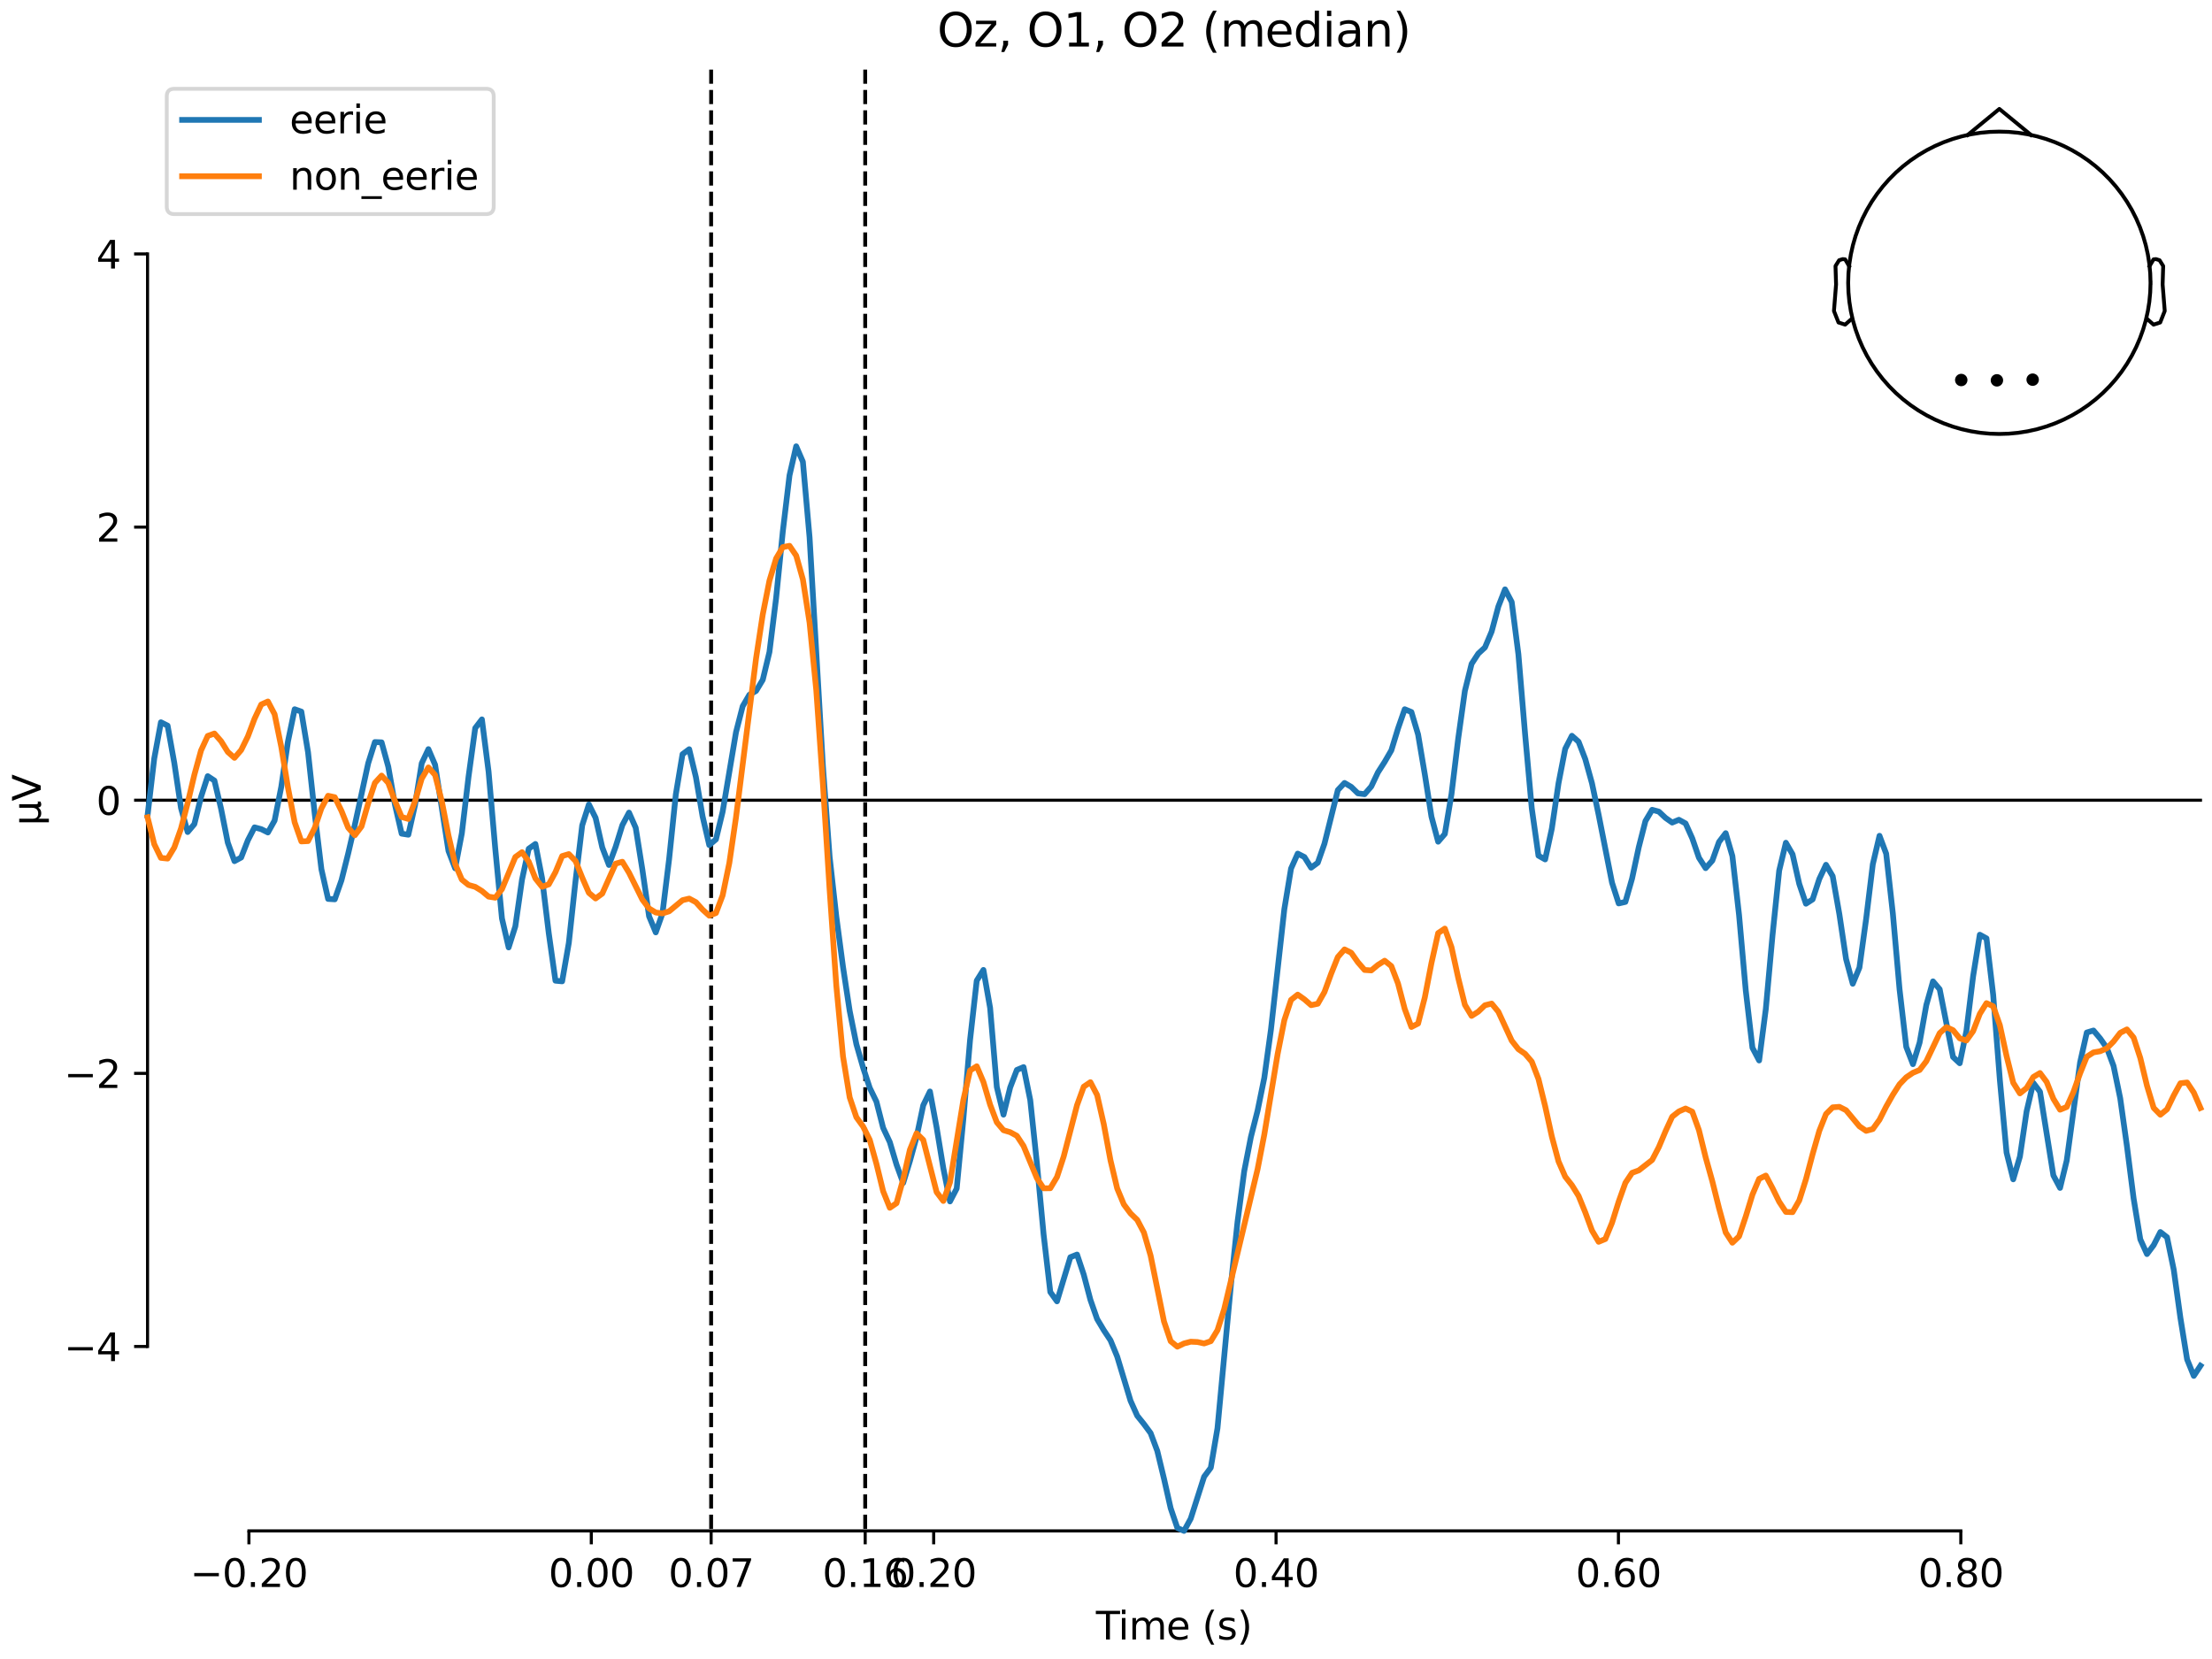 <?xml version="1.0" encoding="utf-8" standalone="no"?>
<!DOCTYPE svg PUBLIC "-//W3C//DTD SVG 1.1//EN"
  "http://www.w3.org/Graphics/SVG/1.1/DTD/svg11.dtd">
<svg xmlns:xlink="http://www.w3.org/1999/xlink" width="576pt" height="432pt" viewBox="0 0 576 432" xmlns="http://www.w3.org/2000/svg" version="1.1">
 <defs>
  <style type="text/css">*{stroke-linejoin: round; stroke-linecap: butt}</style>
 </defs>
 <g id="figure_1">
  <g id="patch_1">
   <path d="M 0 432 
L 576 432 
L 576 0 
L 0 0 
z
" style="fill: #ffffff"/>
  </g>
  <g id="axes_1">
   <g id="patch_2">
    <path d="M 38.421 398.644 
L 573 398.644 
L 573 18.118 
L 38.421 18.118 
L 38.421 398.644 
z
" style="fill: none; opacity: 0"/>
   </g>
   <g id="patch_3">
    <path d="M 38.421 350.63 
L 38.421 66.132 
" style="fill: none; stroke: #000000; stroke-width: 0.8; stroke-linejoin: miter; stroke-linecap: square"/>
   </g>
   <g id="LineCollection_1">
    <path d="M 185.177 18.118 
L 185.177 398.644 
" clip-path="url(#pc49c9958e3)" style="fill: none; stroke-dasharray: 3.7,1.6; stroke-dashoffset: 0; stroke: #000000"/>
    <path d="M 225.297 18.118 
L 225.297 398.644 
" clip-path="url(#pc49c9958e3)" style="fill: none; stroke-dasharray: 3.7,1.6; stroke-dashoffset: 0; stroke: #000000"/>
   </g>
   <g id="matplotlib.axis_1">
    <g id="xtick_1">
     <g id="line2d_1">
      <defs>
       <path id="m980cd8d118" d="M 0 0 
L 0 3.5 
" style="stroke: #000000; stroke-width: 0.8"/>
      </defs>
      <g>
       <use xlink:href="#m980cd8d118" x="64.819" y="398.644" style="stroke: #000000; stroke-width: 0.8"/>
      </g>
     </g>
     <g id="text_1">
      <!-- −0.20 -->
      <g transform="translate(49.496 413.242) scale(0.1 -0.1)">
       <defs>
        <path id="DejaVuSans-2212" d="M 678 2272 
L 4684 2272 
L 4684 1741 
L 678 1741 
L 678 2272 
z
" transform="scale(0.016)"/>
        <path id="DejaVuSans-30" d="M 2034 4250 
Q 1547 4250 1301 3770 
Q 1056 3291 1056 2328 
Q 1056 1369 1301 889 
Q 1547 409 2034 409 
Q 2525 409 2770 889 
Q 3016 1369 3016 2328 
Q 3016 3291 2770 3770 
Q 2525 4250 2034 4250 
z
M 2034 4750 
Q 2819 4750 3233 4129 
Q 3647 3509 3647 2328 
Q 3647 1150 3233 529 
Q 2819 -91 2034 -91 
Q 1250 -91 836 529 
Q 422 1150 422 2328 
Q 422 3509 836 4129 
Q 1250 4750 2034 4750 
z
" transform="scale(0.016)"/>
        <path id="DejaVuSans-2e" d="M 684 794 
L 1344 794 
L 1344 0 
L 684 0 
L 684 794 
z
" transform="scale(0.016)"/>
        <path id="DejaVuSans-32" d="M 1228 531 
L 3431 531 
L 3431 0 
L 469 0 
L 469 531 
Q 828 903 1448 1529 
Q 2069 2156 2228 2338 
Q 2531 2678 2651 2914 
Q 2772 3150 2772 3378 
Q 2772 3750 2511 3984 
Q 2250 4219 1831 4219 
Q 1534 4219 1204 4116 
Q 875 4013 500 3803 
L 500 4441 
Q 881 4594 1212 4672 
Q 1544 4750 1819 4750 
Q 2544 4750 2975 4387 
Q 3406 4025 3406 3419 
Q 3406 3131 3298 2873 
Q 3191 2616 2906 2266 
Q 2828 2175 2409 1742 
Q 1991 1309 1228 531 
z
" transform="scale(0.016)"/>
       </defs>
       <use xlink:href="#DejaVuSans-2212"/>
       <use xlink:href="#DejaVuSans-30" transform="translate(83.789 0)"/>
       <use xlink:href="#DejaVuSans-2e" transform="translate(147.412 0)"/>
       <use xlink:href="#DejaVuSans-32" transform="translate(179.199 0)"/>
       <use xlink:href="#DejaVuSans-30" transform="translate(242.822 0)"/>
      </g>
     </g>
    </g>
    <g id="xtick_2">
     <g id="line2d_2">
      <g>
       <use xlink:href="#m980cd8d118" x="153.973" y="398.644" style="stroke: #000000; stroke-width: 0.8"/>
      </g>
     </g>
     <g id="text_2">
      <!-- 0.00 -->
      <g transform="translate(142.84 413.242) scale(0.1 -0.1)">
       <use xlink:href="#DejaVuSans-30"/>
       <use xlink:href="#DejaVuSans-2e" transform="translate(63.623 0)"/>
       <use xlink:href="#DejaVuSans-30" transform="translate(95.41 0)"/>
       <use xlink:href="#DejaVuSans-30" transform="translate(159.033 0)"/>
      </g>
     </g>
    </g>
    <g id="xtick_3">
     <g id="line2d_3">
      <g>
       <use xlink:href="#m980cd8d118" x="185.177" y="398.644" style="stroke: #000000; stroke-width: 0.8"/>
      </g>
     </g>
     <g id="text_3">
      <!-- 0.07 -->
      <g transform="translate(174.045 413.242) scale(0.1 -0.1)">
       <defs>
        <path id="DejaVuSans-37" d="M 525 4666 
L 3525 4666 
L 3525 4397 
L 1831 0 
L 1172 0 
L 2766 4134 
L 525 4134 
L 525 4666 
z
" transform="scale(0.016)"/>
       </defs>
       <use xlink:href="#DejaVuSans-30"/>
       <use xlink:href="#DejaVuSans-2e" transform="translate(63.623 0)"/>
       <use xlink:href="#DejaVuSans-30" transform="translate(95.41 0)"/>
       <use xlink:href="#DejaVuSans-37" transform="translate(159.033 0)"/>
      </g>
     </g>
    </g>
    <g id="xtick_4">
     <g id="line2d_4">
      <g>
       <use xlink:href="#m980cd8d118" x="225.297" y="398.644" style="stroke: #000000; stroke-width: 0.8"/>
      </g>
     </g>
     <g id="text_4">
      <!-- 0.16 -->
      <g transform="translate(214.164 413.242) scale(0.1 -0.1)">
       <defs>
        <path id="DejaVuSans-31" d="M 794 531 
L 1825 531 
L 1825 4091 
L 703 3866 
L 703 4441 
L 1819 4666 
L 2450 4666 
L 2450 531 
L 3481 531 
L 3481 0 
L 794 0 
L 794 531 
z
" transform="scale(0.016)"/>
        <path id="DejaVuSans-36" d="M 2113 2584 
Q 1688 2584 1439 2293 
Q 1191 2003 1191 1497 
Q 1191 994 1439 701 
Q 1688 409 2113 409 
Q 2538 409 2786 701 
Q 3034 994 3034 1497 
Q 3034 2003 2786 2293 
Q 2538 2584 2113 2584 
z
M 3366 4563 
L 3366 3988 
Q 3128 4100 2886 4159 
Q 2644 4219 2406 4219 
Q 1781 4219 1451 3797 
Q 1122 3375 1075 2522 
Q 1259 2794 1537 2939 
Q 1816 3084 2150 3084 
Q 2853 3084 3261 2657 
Q 3669 2231 3669 1497 
Q 3669 778 3244 343 
Q 2819 -91 2113 -91 
Q 1303 -91 875 529 
Q 447 1150 447 2328 
Q 447 3434 972 4092 
Q 1497 4750 2381 4750 
Q 2619 4750 2861 4703 
Q 3103 4656 3366 4563 
z
" transform="scale(0.016)"/>
       </defs>
       <use xlink:href="#DejaVuSans-30"/>
       <use xlink:href="#DejaVuSans-2e" transform="translate(63.623 0)"/>
       <use xlink:href="#DejaVuSans-31" transform="translate(95.41 0)"/>
       <use xlink:href="#DejaVuSans-36" transform="translate(159.033 0)"/>
      </g>
     </g>
    </g>
    <g id="xtick_5">
     <g id="line2d_5">
      <g>
       <use xlink:href="#m980cd8d118" x="243.128" y="398.644" style="stroke: #000000; stroke-width: 0.8"/>
      </g>
     </g>
     <g id="text_5">
      <!-- 0.20 -->
      <g transform="translate(231.995 413.242) scale(0.1 -0.1)">
       <use xlink:href="#DejaVuSans-30"/>
       <use xlink:href="#DejaVuSans-2e" transform="translate(63.623 0)"/>
       <use xlink:href="#DejaVuSans-32" transform="translate(95.41 0)"/>
       <use xlink:href="#DejaVuSans-30" transform="translate(159.033 0)"/>
      </g>
     </g>
    </g>
    <g id="xtick_6">
     <g id="line2d_6">
      <g>
       <use xlink:href="#m980cd8d118" x="332.282" y="398.644" style="stroke: #000000; stroke-width: 0.8"/>
      </g>
     </g>
     <g id="text_6">
      <!-- 0.40 -->
      <g transform="translate(321.15 413.242) scale(0.1 -0.1)">
       <defs>
        <path id="DejaVuSans-34" d="M 2419 4116 
L 825 1625 
L 2419 1625 
L 2419 4116 
z
M 2253 4666 
L 3047 4666 
L 3047 1625 
L 3713 1625 
L 3713 1100 
L 3047 1100 
L 3047 0 
L 2419 0 
L 2419 1100 
L 313 1100 
L 313 1709 
L 2253 4666 
z
" transform="scale(0.016)"/>
       </defs>
       <use xlink:href="#DejaVuSans-30"/>
       <use xlink:href="#DejaVuSans-2e" transform="translate(63.623 0)"/>
       <use xlink:href="#DejaVuSans-34" transform="translate(95.41 0)"/>
       <use xlink:href="#DejaVuSans-30" transform="translate(159.033 0)"/>
      </g>
     </g>
    </g>
    <g id="xtick_7">
     <g id="line2d_7">
      <g>
       <use xlink:href="#m980cd8d118" x="421.437" y="398.644" style="stroke: #000000; stroke-width: 0.8"/>
      </g>
     </g>
     <g id="text_7">
      <!-- 0.60 -->
      <g transform="translate(410.304 413.242) scale(0.1 -0.1)">
       <use xlink:href="#DejaVuSans-30"/>
       <use xlink:href="#DejaVuSans-2e" transform="translate(63.623 0)"/>
       <use xlink:href="#DejaVuSans-36" transform="translate(95.41 0)"/>
       <use xlink:href="#DejaVuSans-30" transform="translate(159.033 0)"/>
      </g>
     </g>
    </g>
    <g id="xtick_8">
     <g id="line2d_8">
      <g>
       <use xlink:href="#m980cd8d118" x="510.592" y="398.644" style="stroke: #000000; stroke-width: 0.8"/>
      </g>
     </g>
     <g id="text_8">
      <!-- 0.80 -->
      <g transform="translate(499.459 413.242) scale(0.1 -0.1)">
       <defs>
        <path id="DejaVuSans-38" d="M 2034 2216 
Q 1584 2216 1326 1975 
Q 1069 1734 1069 1313 
Q 1069 891 1326 650 
Q 1584 409 2034 409 
Q 2484 409 2743 651 
Q 3003 894 3003 1313 
Q 3003 1734 2745 1975 
Q 2488 2216 2034 2216 
z
M 1403 2484 
Q 997 2584 770 2862 
Q 544 3141 544 3541 
Q 544 4100 942 4425 
Q 1341 4750 2034 4750 
Q 2731 4750 3128 4425 
Q 3525 4100 3525 3541 
Q 3525 3141 3298 2862 
Q 3072 2584 2669 2484 
Q 3125 2378 3379 2068 
Q 3634 1759 3634 1313 
Q 3634 634 3220 271 
Q 2806 -91 2034 -91 
Q 1263 -91 848 271 
Q 434 634 434 1313 
Q 434 1759 690 2068 
Q 947 2378 1403 2484 
z
M 1172 3481 
Q 1172 3119 1398 2916 
Q 1625 2713 2034 2713 
Q 2441 2713 2670 2916 
Q 2900 3119 2900 3481 
Q 2900 3844 2670 4047 
Q 2441 4250 2034 4250 
Q 1625 4250 1398 4047 
Q 1172 3844 1172 3481 
z
" transform="scale(0.016)"/>
       </defs>
       <use xlink:href="#DejaVuSans-30"/>
       <use xlink:href="#DejaVuSans-2e" transform="translate(63.623 0)"/>
       <use xlink:href="#DejaVuSans-38" transform="translate(95.41 0)"/>
       <use xlink:href="#DejaVuSans-30" transform="translate(159.033 0)"/>
      </g>
     </g>
    </g>
    <g id="text_9">
     <!-- Time (s) -->
     <g transform="translate(285.381 426.92) scale(0.1 -0.1)">
      <defs>
       <path id="DejaVuSans-54" d="M -19 4666 
L 3928 4666 
L 3928 4134 
L 2272 4134 
L 2272 0 
L 1638 0 
L 1638 4134 
L -19 4134 
L -19 4666 
z
" transform="scale(0.016)"/>
       <path id="DejaVuSans-69" d="M 603 3500 
L 1178 3500 
L 1178 0 
L 603 0 
L 603 3500 
z
M 603 4863 
L 1178 4863 
L 1178 4134 
L 603 4134 
L 603 4863 
z
" transform="scale(0.016)"/>
       <path id="DejaVuSans-6d" d="M 3328 2828 
Q 3544 3216 3844 3400 
Q 4144 3584 4550 3584 
Q 5097 3584 5394 3201 
Q 5691 2819 5691 2113 
L 5691 0 
L 5113 0 
L 5113 2094 
Q 5113 2597 4934 2840 
Q 4756 3084 4391 3084 
Q 3944 3084 3684 2787 
Q 3425 2491 3425 1978 
L 3425 0 
L 2847 0 
L 2847 2094 
Q 2847 2600 2669 2842 
Q 2491 3084 2119 3084 
Q 1678 3084 1418 2786 
Q 1159 2488 1159 1978 
L 1159 0 
L 581 0 
L 581 3500 
L 1159 3500 
L 1159 2956 
Q 1356 3278 1631 3431 
Q 1906 3584 2284 3584 
Q 2666 3584 2933 3390 
Q 3200 3197 3328 2828 
z
" transform="scale(0.016)"/>
       <path id="DejaVuSans-65" d="M 3597 1894 
L 3597 1613 
L 953 1613 
Q 991 1019 1311 708 
Q 1631 397 2203 397 
Q 2534 397 2845 478 
Q 3156 559 3463 722 
L 3463 178 
Q 3153 47 2828 -22 
Q 2503 -91 2169 -91 
Q 1331 -91 842 396 
Q 353 884 353 1716 
Q 353 2575 817 3079 
Q 1281 3584 2069 3584 
Q 2775 3584 3186 3129 
Q 3597 2675 3597 1894 
z
M 3022 2063 
Q 3016 2534 2758 2815 
Q 2500 3097 2075 3097 
Q 1594 3097 1305 2825 
Q 1016 2553 972 2059 
L 3022 2063 
z
" transform="scale(0.016)"/>
       <path id="DejaVuSans-20" transform="scale(0.016)"/>
       <path id="DejaVuSans-28" d="M 1984 4856 
Q 1566 4138 1362 3434 
Q 1159 2731 1159 2009 
Q 1159 1288 1364 580 
Q 1569 -128 1984 -844 
L 1484 -844 
Q 1016 -109 783 600 
Q 550 1309 550 2009 
Q 550 2706 781 3412 
Q 1013 4119 1484 4856 
L 1984 4856 
z
" transform="scale(0.016)"/>
       <path id="DejaVuSans-73" d="M 2834 3397 
L 2834 2853 
Q 2591 2978 2328 3040 
Q 2066 3103 1784 3103 
Q 1356 3103 1142 2972 
Q 928 2841 928 2578 
Q 928 2378 1081 2264 
Q 1234 2150 1697 2047 
L 1894 2003 
Q 2506 1872 2764 1633 
Q 3022 1394 3022 966 
Q 3022 478 2636 193 
Q 2250 -91 1575 -91 
Q 1294 -91 989 -36 
Q 684 19 347 128 
L 347 722 
Q 666 556 975 473 
Q 1284 391 1588 391 
Q 1994 391 2212 530 
Q 2431 669 2431 922 
Q 2431 1156 2273 1281 
Q 2116 1406 1581 1522 
L 1381 1569 
Q 847 1681 609 1914 
Q 372 2147 372 2553 
Q 372 3047 722 3315 
Q 1072 3584 1716 3584 
Q 2034 3584 2315 3537 
Q 2597 3491 2834 3397 
z
" transform="scale(0.016)"/>
       <path id="DejaVuSans-29" d="M 513 4856 
L 1013 4856 
Q 1481 4119 1714 3412 
Q 1947 2706 1947 2009 
Q 1947 1309 1714 600 
Q 1481 -109 1013 -844 
L 513 -844 
Q 928 -128 1133 580 
Q 1338 1288 1338 2009 
Q 1338 2731 1133 3434 
Q 928 4138 513 4856 
z
" transform="scale(0.016)"/>
      </defs>
      <use xlink:href="#DejaVuSans-54"/>
      <use xlink:href="#DejaVuSans-69" transform="translate(57.959 0)"/>
      <use xlink:href="#DejaVuSans-6d" transform="translate(85.742 0)"/>
      <use xlink:href="#DejaVuSans-65" transform="translate(183.154 0)"/>
      <use xlink:href="#DejaVuSans-20" transform="translate(244.678 0)"/>
      <use xlink:href="#DejaVuSans-28" transform="translate(276.465 0)"/>
      <use xlink:href="#DejaVuSans-73" transform="translate(315.479 0)"/>
      <use xlink:href="#DejaVuSans-29" transform="translate(367.578 0)"/>
     </g>
    </g>
   </g>
   <g id="matplotlib.axis_2">
    <g id="ytick_1">
     <g id="line2d_9">
      <defs>
       <path id="mef28eda06c" d="M 0 0 
L -3.5 0 
" style="stroke: #000000; stroke-width: 0.8"/>
      </defs>
      <g>
       <use xlink:href="#mef28eda06c" x="38.421" y="350.63" style="stroke: #000000; stroke-width: 0.8"/>
      </g>
     </g>
     <g id="text_10">
      <!-- −4 -->
      <g transform="translate(16.678 354.43) scale(0.1 -0.1)">
       <use xlink:href="#DejaVuSans-2212"/>
       <use xlink:href="#DejaVuSans-34" transform="translate(83.789 0)"/>
      </g>
     </g>
    </g>
    <g id="ytick_2">
     <g id="line2d_10">
      <g>
       <use xlink:href="#mef28eda06c" x="38.421" y="279.506" style="stroke: #000000; stroke-width: 0.8"/>
      </g>
     </g>
     <g id="text_11">
      <!-- −2 -->
      <g transform="translate(16.678 283.305) scale(0.1 -0.1)">
       <use xlink:href="#DejaVuSans-2212"/>
       <use xlink:href="#DejaVuSans-32" transform="translate(83.789 0)"/>
      </g>
     </g>
    </g>
    <g id="ytick_3">
     <g id="line2d_11">
      <g>
       <use xlink:href="#mef28eda06c" x="38.421" y="208.381" style="stroke: #000000; stroke-width: 0.8"/>
      </g>
     </g>
     <g id="text_12">
      <!-- 0 -->
      <g transform="translate(25.058 212.18) scale(0.1 -0.1)">
       <use xlink:href="#DejaVuSans-30"/>
      </g>
     </g>
    </g>
    <g id="ytick_4">
     <g id="line2d_12">
      <g>
       <use xlink:href="#mef28eda06c" x="38.421" y="137.256" style="stroke: #000000; stroke-width: 0.8"/>
      </g>
     </g>
     <g id="text_13">
      <!-- 2 -->
      <g transform="translate(25.058 141.055) scale(0.1 -0.1)">
       <use xlink:href="#DejaVuSans-32"/>
      </g>
     </g>
    </g>
    <g id="ytick_5">
     <g id="line2d_13">
      <g>
       <use xlink:href="#mef28eda06c" x="38.421" y="66.132" style="stroke: #000000; stroke-width: 0.8"/>
      </g>
     </g>
     <g id="text_14">
      <!-- 4 -->
      <g transform="translate(25.058 69.931) scale(0.1 -0.1)">
       <use xlink:href="#DejaVuSans-34"/>
      </g>
     </g>
    </g>
    <g id="text_15">
     <!-- µV -->
     <g transform="translate(10.599 214.982) rotate(-90) scale(0.1 -0.1)">
      <defs>
       <path id="DejaVuSans-b5" d="M 544 -1331 
L 544 3500 
L 1119 3500 
L 1119 1325 
Q 1119 872 1334 640 
Q 1550 409 1972 409 
Q 2434 409 2667 671 
Q 2900 934 2900 1459 
L 2900 3500 
L 3475 3500 
L 3475 806 
Q 3475 619 3529 530 
Q 3584 441 3700 441 
Q 3728 441 3778 458 
Q 3828 475 3916 513 
L 3916 50 
Q 3788 -22 3673 -56 
Q 3559 -91 3450 -91 
Q 3234 -91 3106 31 
Q 2978 153 2931 403 
Q 2775 156 2548 32 
Q 2322 -91 2016 -91 
Q 1697 -91 1473 31 
Q 1250 153 1119 397 
L 1119 -1331 
L 544 -1331 
z
" transform="scale(0.016)"/>
       <path id="DejaVuSans-56" d="M 1831 0 
L 50 4666 
L 709 4666 
L 2188 738 
L 3669 4666 
L 4325 4666 
L 2547 0 
L 1831 0 
z
" transform="scale(0.016)"/>
      </defs>
      <use xlink:href="#DejaVuSans-b5"/>
      <use xlink:href="#DejaVuSans-56" transform="translate(63.623 0)"/>
     </g>
    </g>
   </g>
   <g id="patch_4">
    <path d="M 64.819 398.644 
L 510.592 398.644 
" style="fill: none; stroke: #000000; stroke-width: 0.8; stroke-linejoin: miter; stroke-linecap: square"/>
   </g>
   <g id="patch_5">
    <path d="M 38.421 208.381 
L 573 208.381 
" style="fill: none; stroke: #000000; stroke-width: 0.8; stroke-linejoin: miter; stroke-linecap: square"/>
   </g>
   <g id="text_16">
    <!-- Oz, O1, O2 (median) -->
    <g transform="translate(244.049 12.118) scale(0.12 -0.12)">
     <defs>
      <path id="DejaVuSans-4f" d="M 2522 4238 
Q 1834 4238 1429 3725 
Q 1025 3213 1025 2328 
Q 1025 1447 1429 934 
Q 1834 422 2522 422 
Q 3209 422 3611 934 
Q 4013 1447 4013 2328 
Q 4013 3213 3611 3725 
Q 3209 4238 2522 4238 
z
M 2522 4750 
Q 3503 4750 4090 4092 
Q 4678 3434 4678 2328 
Q 4678 1225 4090 567 
Q 3503 -91 2522 -91 
Q 1538 -91 948 565 
Q 359 1222 359 2328 
Q 359 3434 948 4092 
Q 1538 4750 2522 4750 
z
" transform="scale(0.016)"/>
      <path id="DejaVuSans-7a" d="M 353 3500 
L 3084 3500 
L 3084 2975 
L 922 459 
L 3084 459 
L 3084 0 
L 275 0 
L 275 525 
L 2438 3041 
L 353 3041 
L 353 3500 
z
" transform="scale(0.016)"/>
      <path id="DejaVuSans-2c" d="M 750 794 
L 1409 794 
L 1409 256 
L 897 -744 
L 494 -744 
L 750 256 
L 750 794 
z
" transform="scale(0.016)"/>
      <path id="DejaVuSans-64" d="M 2906 2969 
L 2906 4863 
L 3481 4863 
L 3481 0 
L 2906 0 
L 2906 525 
Q 2725 213 2448 61 
Q 2172 -91 1784 -91 
Q 1150 -91 751 415 
Q 353 922 353 1747 
Q 353 2572 751 3078 
Q 1150 3584 1784 3584 
Q 2172 3584 2448 3432 
Q 2725 3281 2906 2969 
z
M 947 1747 
Q 947 1113 1208 752 
Q 1469 391 1925 391 
Q 2381 391 2643 752 
Q 2906 1113 2906 1747 
Q 2906 2381 2643 2742 
Q 2381 3103 1925 3103 
Q 1469 3103 1208 2742 
Q 947 2381 947 1747 
z
" transform="scale(0.016)"/>
      <path id="DejaVuSans-61" d="M 2194 1759 
Q 1497 1759 1228 1600 
Q 959 1441 959 1056 
Q 959 750 1161 570 
Q 1363 391 1709 391 
Q 2188 391 2477 730 
Q 2766 1069 2766 1631 
L 2766 1759 
L 2194 1759 
z
M 3341 1997 
L 3341 0 
L 2766 0 
L 2766 531 
Q 2569 213 2275 61 
Q 1981 -91 1556 -91 
Q 1019 -91 701 211 
Q 384 513 384 1019 
Q 384 1609 779 1909 
Q 1175 2209 1959 2209 
L 2766 2209 
L 2766 2266 
Q 2766 2663 2505 2880 
Q 2244 3097 1772 3097 
Q 1472 3097 1187 3025 
Q 903 2953 641 2809 
L 641 3341 
Q 956 3463 1253 3523 
Q 1550 3584 1831 3584 
Q 2591 3584 2966 3190 
Q 3341 2797 3341 1997 
z
" transform="scale(0.016)"/>
      <path id="DejaVuSans-6e" d="M 3513 2113 
L 3513 0 
L 2938 0 
L 2938 2094 
Q 2938 2591 2744 2837 
Q 2550 3084 2163 3084 
Q 1697 3084 1428 2787 
Q 1159 2491 1159 1978 
L 1159 0 
L 581 0 
L 581 3500 
L 1159 3500 
L 1159 2956 
Q 1366 3272 1645 3428 
Q 1925 3584 2291 3584 
Q 2894 3584 3203 3211 
Q 3513 2838 3513 2113 
z
" transform="scale(0.016)"/>
     </defs>
     <use xlink:href="#DejaVuSans-4f"/>
     <use xlink:href="#DejaVuSans-7a" transform="translate(78.711 0)"/>
     <use xlink:href="#DejaVuSans-2c" transform="translate(131.201 0)"/>
     <use xlink:href="#DejaVuSans-20" transform="translate(162.988 0)"/>
     <use xlink:href="#DejaVuSans-4f" transform="translate(194.775 0)"/>
     <use xlink:href="#DejaVuSans-31" transform="translate(273.486 0)"/>
     <use xlink:href="#DejaVuSans-2c" transform="translate(337.109 0)"/>
     <use xlink:href="#DejaVuSans-20" transform="translate(368.896 0)"/>
     <use xlink:href="#DejaVuSans-4f" transform="translate(400.684 0)"/>
     <use xlink:href="#DejaVuSans-32" transform="translate(479.395 0)"/>
     <use xlink:href="#DejaVuSans-20" transform="translate(543.018 0)"/>
     <use xlink:href="#DejaVuSans-28" transform="translate(574.805 0)"/>
     <use xlink:href="#DejaVuSans-6d" transform="translate(613.818 0)"/>
     <use xlink:href="#DejaVuSans-65" transform="translate(711.23 0)"/>
     <use xlink:href="#DejaVuSans-64" transform="translate(772.754 0)"/>
     <use xlink:href="#DejaVuSans-69" transform="translate(836.23 0)"/>
     <use xlink:href="#DejaVuSans-61" transform="translate(864.014 0)"/>
     <use xlink:href="#DejaVuSans-6e" transform="translate(925.293 0)"/>
     <use xlink:href="#DejaVuSans-29" transform="translate(988.672 0)"/>
    </g>
   </g>
   <g id="legend_1">
    <g id="patch_6">
     <path d="M 45.421 55.753 
L 126.563 55.753 
Q 128.563 55.753 128.563 53.753 
L 128.563 25.118 
Q 128.563 23.118 126.563 23.118 
L 45.421 23.118 
Q 43.421 23.118 43.421 25.118 
L 43.421 53.753 
Q 43.421 55.753 45.421 55.753 
z
" style="fill: #ffffff; opacity: 0.8; stroke: #cccccc; stroke-linejoin: miter"/>
    </g>
    <g id="line2d_14">
     <path d="M 47.421 31.217 
L 57.421 31.217 
L 67.421 31.217 
" style="fill: none; stroke: #1f77b4; stroke-width: 1.5; stroke-linecap: square"/>
    </g>
    <g id="text_17">
     <!-- eerie -->
     <g transform="translate(75.421 34.717) scale(0.1 -0.1)">
      <defs>
       <path id="DejaVuSans-72" d="M 2631 2963 
Q 2534 3019 2420 3045 
Q 2306 3072 2169 3072 
Q 1681 3072 1420 2755 
Q 1159 2438 1159 1844 
L 1159 0 
L 581 0 
L 581 3500 
L 1159 3500 
L 1159 2956 
Q 1341 3275 1631 3429 
Q 1922 3584 2338 3584 
Q 2397 3584 2469 3576 
Q 2541 3569 2628 3553 
L 2631 2963 
z
" transform="scale(0.016)"/>
      </defs>
      <use xlink:href="#DejaVuSans-65"/>
      <use xlink:href="#DejaVuSans-65" transform="translate(61.523 0)"/>
      <use xlink:href="#DejaVuSans-72" transform="translate(123.047 0)"/>
      <use xlink:href="#DejaVuSans-69" transform="translate(164.16 0)"/>
      <use xlink:href="#DejaVuSans-65" transform="translate(191.943 0)"/>
     </g>
    </g>
    <g id="line2d_15">
     <path d="M 47.421 45.895 
L 57.421 45.895 
L 67.421 45.895 
" style="fill: none; stroke: #ff7f0e; stroke-width: 1.5; stroke-linecap: square"/>
    </g>
    <g id="text_18">
     <!-- non_eerie -->
     <g transform="translate(75.421 49.395) scale(0.1 -0.1)">
      <defs>
       <path id="DejaVuSans-6f" d="M 1959 3097 
Q 1497 3097 1228 2736 
Q 959 2375 959 1747 
Q 959 1119 1226 758 
Q 1494 397 1959 397 
Q 2419 397 2687 759 
Q 2956 1122 2956 1747 
Q 2956 2369 2687 2733 
Q 2419 3097 1959 3097 
z
M 1959 3584 
Q 2709 3584 3137 3096 
Q 3566 2609 3566 1747 
Q 3566 888 3137 398 
Q 2709 -91 1959 -91 
Q 1206 -91 779 398 
Q 353 888 353 1747 
Q 353 2609 779 3096 
Q 1206 3584 1959 3584 
z
" transform="scale(0.016)"/>
       <path id="DejaVuSans-5f" d="M 3263 -1063 
L 3263 -1509 
L -63 -1509 
L -63 -1063 
L 3263 -1063 
z
" transform="scale(0.016)"/>
      </defs>
      <use xlink:href="#DejaVuSans-6e"/>
      <use xlink:href="#DejaVuSans-6f" transform="translate(63.379 0)"/>
      <use xlink:href="#DejaVuSans-6e" transform="translate(124.561 0)"/>
      <use xlink:href="#DejaVuSans-5f" transform="translate(187.939 0)"/>
      <use xlink:href="#DejaVuSans-65" transform="translate(237.939 0)"/>
      <use xlink:href="#DejaVuSans-65" transform="translate(299.463 0)"/>
      <use xlink:href="#DejaVuSans-72" transform="translate(360.986 0)"/>
      <use xlink:href="#DejaVuSans-69" transform="translate(402.1 0)"/>
      <use xlink:href="#DejaVuSans-65" transform="translate(429.883 0)"/>
     </g>
    </g>
   </g>
   <g id="line2d_16">
    <path d="M 38.421 212.355 
L 40.162 197.539 
L 41.903 188.074 
L 43.644 188.953 
L 45.386 198.669 
L 47.127 210.395 
L 48.868 216.661 
L 50.61 214.601 
L 52.351 207.52 
L 54.092 202.108 
L 55.834 203.256 
L 57.575 210.634 
L 59.316 219.429 
L 61.057 224.245 
L 62.799 223.293 
L 64.54 218.815 
L 66.281 215.441 
L 68.023 215.907 
L 69.764 216.777 
L 71.505 213.664 
L 73.247 204.854 
L 74.988 193.065 
L 76.729 184.683 
L 78.47 185.301 
L 80.212 195.879 
L 81.953 211.909 
L 83.694 226.352 
L 85.436 234.075 
L 87.177 234.184 
L 88.918 229.22 
L 90.66 222.286 
L 92.401 214.772 
L 95.883 198.737 
L 97.625 193.232 
L 99.366 193.302 
L 101.107 199.643 
L 102.849 209.548 
L 104.59 217.081 
L 106.331 217.358 
L 108.073 209.629 
L 109.814 198.757 
L 111.555 195.072 
L 113.296 199.136 
L 116.779 221.569 
L 118.52 226.107 
L 120.262 217.008 
L 122.003 202.296 
L 123.744 189.602 
L 125.486 187.323 
L 127.227 200.944 
L 128.968 221.022 
L 130.709 239.17 
L 132.451 246.712 
L 134.192 241.229 
L 135.933 229.043 
L 137.675 221.012 
L 139.416 219.77 
L 141.157 228.709 
L 142.899 243.028 
L 144.64 255.371 
L 146.381 255.539 
L 148.122 245.528 
L 149.864 229.385 
L 151.605 214.915 
L 153.346 209.469 
L 155.088 212.958 
L 156.829 220.668 
L 158.57 225.243 
L 160.312 220.502 
L 162.053 214.877 
L 163.794 211.597 
L 165.535 215.542 
L 167.277 226.466 
L 169.018 238.61 
L 170.759 242.794 
L 172.501 237.877 
L 174.242 223.679 
L 175.983 206.864 
L 177.725 196.393 
L 179.466 195.094 
L 181.207 202.345 
L 182.948 212.575 
L 184.69 220.054 
L 186.431 218.573 
L 188.172 211.388 
L 191.655 190.664 
L 193.396 183.894 
L 195.138 180.914 
L 196.879 179.913 
L 198.62 177.028 
L 200.361 169.786 
L 202.103 155.712 
L 203.844 138.387 
L 205.585 123.791 
L 207.327 116.215 
L 209.068 120.248 
L 210.809 139.922 
L 214.292 199.645 
L 216.033 223.105 
L 217.774 238.667 
L 219.516 251.774 
L 221.257 263.241 
L 222.998 271.909 
L 224.74 277.985 
L 226.481 283.282 
L 228.222 286.871 
L 229.964 293.685 
L 231.705 297.401 
L 233.446 303.251 
L 235.187 308.036 
L 236.929 302.376 
L 238.67 296.077 
L 240.411 287.821 
L 242.153 284.215 
L 243.894 293.581 
L 245.635 304.181 
L 247.377 312.853 
L 249.118 309.503 
L 250.859 291.334 
L 252.6 270.824 
L 254.342 255.351 
L 256.083 252.565 
L 257.824 262.454 
L 259.566 283.049 
L 261.307 290.254 
L 263.048 283.17 
L 264.79 278.607 
L 266.531 277.869 
L 268.272 286.439 
L 270.013 302.939 
L 271.755 321.477 
L 273.496 336.438 
L 275.237 338.869 
L 278.72 327.376 
L 280.461 326.679 
L 282.203 331.897 
L 283.944 338.482 
L 285.685 343.465 
L 287.427 346.384 
L 289.168 349.008 
L 290.909 353.235 
L 294.392 364.766 
L 296.133 368.655 
L 297.874 370.816 
L 299.616 373.174 
L 301.357 377.825 
L 303.098 385.04 
L 304.84 392.743 
L 306.581 397.869 
L 308.322 398.644 
L 310.063 395.452 
L 313.546 384.537 
L 315.287 382.194 
L 317.029 371.917 
L 320.511 334.739 
L 322.253 318.132 
L 323.994 304.967 
L 325.735 296.047 
L 327.476 289.197 
L 329.218 280.674 
L 330.959 268.041 
L 334.442 236.725 
L 336.183 226.172 
L 337.924 222.276 
L 339.666 223.166 
L 341.407 225.941 
L 343.148 224.658 
L 344.889 219.69 
L 348.372 205.733 
L 350.113 203.878 
L 351.855 204.898 
L 353.596 206.587 
L 355.337 206.808 
L 357.079 204.794 
L 358.82 201.114 
L 360.561 198.397 
L 362.302 195.391 
L 364.044 189.694 
L 365.785 184.684 
L 367.526 185.405 
L 369.268 191.257 
L 371.009 201.573 
L 372.75 212.664 
L 374.492 219.179 
L 376.233 217.154 
L 377.974 206.733 
L 379.715 192.332 
L 381.457 179.887 
L 383.198 172.869 
L 384.939 170.199 
L 386.681 168.59 
L 388.422 164.461 
L 390.163 157.95 
L 391.905 153.464 
L 393.646 156.754 
L 395.387 170.354 
L 397.128 191.131 
L 398.87 210.48 
L 400.611 222.808 
L 402.352 223.793 
L 404.094 215.774 
L 405.835 203.965 
L 407.576 194.996 
L 409.318 191.594 
L 411.059 193.142 
L 412.8 197.667 
L 414.541 203.935 
L 416.283 212.178 
L 419.765 229.845 
L 421.507 235.254 
L 423.248 234.855 
L 424.989 228.762 
L 426.731 220.617 
L 428.472 213.79 
L 430.213 210.871 
L 431.954 211.338 
L 433.696 212.972 
L 435.437 214.197 
L 437.178 213.466 
L 438.92 214.415 
L 440.661 218.292 
L 442.402 223.353 
L 444.144 226.067 
L 445.885 224.111 
L 447.626 219.242 
L 449.367 216.953 
L 451.109 222.911 
L 452.85 238.305 
L 454.591 257.896 
L 456.333 272.845 
L 458.074 276.144 
L 459.815 262.734 
L 461.557 243.547 
L 463.298 226.694 
L 465.039 219.444 
L 466.78 222.457 
L 468.522 230.165 
L 470.263 235.328 
L 472.004 234.201 
L 473.746 228.878 
L 475.487 225.188 
L 477.228 228.162 
L 478.97 238.077 
L 480.711 249.742 
L 482.452 256.167 
L 484.193 251.962 
L 485.935 239.309 
L 487.676 225.047 
L 489.417 217.635 
L 491.159 222.298 
L 492.9 237.94 
L 494.641 257.633 
L 496.383 272.603 
L 498.124 277.108 
L 499.865 271.481 
L 501.606 261.715 
L 503.348 255.545 
L 505.089 257.597 
L 508.572 275.248 
L 510.313 276.868 
L 512.054 268.43 
L 513.796 254.217 
L 515.537 243.394 
L 517.278 244.352 
L 519.019 259.029 
L 520.761 281.227 
L 522.502 300.128 
L 524.243 307.096 
L 525.985 301.157 
L 527.726 289.385 
L 529.467 281.968 
L 531.209 284.285 
L 534.691 306.065 
L 536.432 309.333 
L 538.174 302.189 
L 541.656 276.628 
L 543.398 268.862 
L 545.139 268.34 
L 546.88 270.409 
L 548.622 272.901 
L 550.363 277.564 
L 552.104 286.01 
L 553.845 298.419 
L 555.587 312.072 
L 557.328 322.715 
L 559.069 326.557 
L 560.811 324.235 
L 562.552 320.815 
L 564.293 322.175 
L 566.035 330.604 
L 567.776 343.191 
L 569.517 353.986 
L 571.258 358.282 
L 573 355.639 
L 573 355.639 
" style="fill: none; stroke: #1f77b4; stroke-width: 1.5; stroke-linecap: square"/>
   </g>
   <g id="line2d_17">
    <path d="M 38.421 212.826 
L 40.162 219.817 
L 41.903 223.389 
L 43.644 223.572 
L 45.386 220.672 
L 47.127 215.758 
L 48.868 209.106 
L 50.61 201.758 
L 52.351 195.421 
L 54.092 191.633 
L 55.834 191.004 
L 57.575 193.005 
L 59.316 195.803 
L 61.057 197.345 
L 62.799 195.313 
L 64.54 191.779 
L 66.281 187.156 
L 68.023 183.454 
L 69.764 182.662 
L 71.505 185.982 
L 73.247 194.5 
L 74.988 205.096 
L 76.729 214.132 
L 78.47 219.105 
L 80.212 219.016 
L 81.953 215.583 
L 83.694 210.491 
L 85.436 207.219 
L 87.177 207.595 
L 88.918 211.156 
L 90.66 215.523 
L 92.401 217.505 
L 94.142 215.199 
L 95.883 209.16 
L 97.625 203.863 
L 99.366 201.961 
L 101.107 203.865 
L 102.849 208.597 
L 104.59 212.74 
L 106.331 213.25 
L 108.073 208.634 
L 109.814 202.754 
L 111.555 199.834 
L 113.296 201.798 
L 115.038 208.624 
L 116.779 217.548 
L 118.52 224.979 
L 120.262 229.045 
L 122.003 230.445 
L 123.744 230.937 
L 125.486 232.012 
L 127.227 233.477 
L 128.968 233.757 
L 130.709 231.536 
L 134.192 223.166 
L 135.933 221.904 
L 137.675 224.352 
L 139.416 228.736 
L 141.157 230.921 
L 142.899 230.288 
L 144.64 227.104 
L 146.381 222.922 
L 148.122 222.402 
L 149.864 224.19 
L 151.605 228.513 
L 153.346 232.498 
L 155.088 233.96 
L 156.829 232.69 
L 160.312 224.898 
L 162.053 224.394 
L 163.794 227.255 
L 167.277 234.263 
L 169.018 236.56 
L 170.759 237.617 
L 172.501 237.855 
L 174.242 237.303 
L 177.725 234.409 
L 179.466 233.988 
L 181.207 234.918 
L 182.948 236.858 
L 184.69 238.44 
L 186.431 237.752 
L 188.172 233.166 
L 189.914 224.72 
L 191.655 212.824 
L 196.879 171.425 
L 198.62 160.008 
L 200.361 151.201 
L 202.103 145.417 
L 203.844 142.474 
L 205.585 142.125 
L 207.327 144.68 
L 209.068 150.879 
L 210.809 162.138 
L 212.551 179.672 
L 214.292 204.243 
L 216.033 231.673 
L 217.774 256.656 
L 219.516 275.093 
L 221.257 285.763 
L 222.998 290.927 
L 224.74 293.33 
L 226.481 296.819 
L 228.222 303.062 
L 229.964 310.185 
L 231.705 314.507 
L 233.446 313.32 
L 235.187 307.062 
L 236.929 299.417 
L 238.67 295.104 
L 240.411 296.831 
L 243.894 310.423 
L 245.635 312.73 
L 247.377 307.874 
L 250.859 286.423 
L 252.6 278.749 
L 254.342 277.656 
L 256.083 281.752 
L 257.824 287.655 
L 259.566 292.243 
L 261.307 294.303 
L 263.048 294.819 
L 264.79 295.762 
L 266.531 298.413 
L 270.013 306.796 
L 271.755 309.438 
L 273.496 309.409 
L 275.237 306.492 
L 276.979 301.167 
L 280.461 287.775 
L 282.203 282.973 
L 283.944 281.795 
L 285.685 285.132 
L 287.427 292.756 
L 289.168 302.144 
L 290.909 309.449 
L 292.65 313.636 
L 294.392 315.971 
L 296.133 317.654 
L 297.874 320.957 
L 299.616 326.957 
L 303.098 344.101 
L 304.84 349.25 
L 306.581 350.67 
L 308.322 349.829 
L 310.063 349.378 
L 311.805 349.458 
L 313.546 349.836 
L 315.287 349.244 
L 317.029 346.38 
L 318.77 340.902 
L 327.476 304.446 
L 329.218 295.447 
L 332.7 274.42 
L 334.442 265.635 
L 336.183 260.372 
L 337.924 258.992 
L 339.666 260.228 
L 341.407 261.741 
L 343.148 261.373 
L 344.889 258.318 
L 346.631 253.547 
L 348.372 249.201 
L 350.113 247.223 
L 351.855 248.092 
L 353.596 250.568 
L 355.337 252.577 
L 357.079 252.693 
L 358.82 251.254 
L 360.561 250.164 
L 362.302 251.574 
L 364.044 256.109 
L 365.785 262.729 
L 367.526 267.425 
L 369.268 266.535 
L 371.009 259.77 
L 372.75 250.761 
L 374.492 242.975 
L 376.233 241.802 
L 377.974 246.658 
L 379.715 254.641 
L 381.457 261.662 
L 383.198 264.541 
L 384.939 263.436 
L 386.681 261.764 
L 388.422 261.332 
L 390.163 263.442 
L 393.646 270.983 
L 395.387 273.206 
L 397.128 274.413 
L 398.87 276.448 
L 400.611 280.961 
L 402.352 288.03 
L 404.094 295.94 
L 405.835 302.432 
L 407.576 306.401 
L 409.318 308.611 
L 411.059 311.419 
L 412.8 315.693 
L 414.541 320.412 
L 416.283 323.364 
L 418.024 322.64 
L 419.765 318.418 
L 421.507 312.882 
L 423.248 308.008 
L 424.989 305.402 
L 426.731 304.768 
L 430.213 302.057 
L 431.954 298.711 
L 433.696 294.578 
L 435.437 290.786 
L 437.178 289.416 
L 438.92 288.65 
L 440.661 289.476 
L 442.402 294.298 
L 444.144 301.361 
L 445.885 307.607 
L 447.626 314.578 
L 449.367 320.932 
L 451.109 323.604 
L 452.85 321.946 
L 454.591 316.768 
L 456.333 311.076 
L 458.074 306.971 
L 459.815 306.114 
L 461.557 309.389 
L 463.298 312.935 
L 465.039 315.577 
L 466.78 315.648 
L 468.522 312.6 
L 470.263 307.091 
L 472.004 300.528 
L 473.746 294.464 
L 475.487 290.092 
L 477.228 288.348 
L 478.97 288.215 
L 480.711 289.101 
L 484.193 293.291 
L 485.935 294.473 
L 487.676 294.002 
L 489.417 291.58 
L 491.159 288.145 
L 492.9 285.066 
L 494.641 282.344 
L 496.383 280.53 
L 498.124 279.353 
L 499.865 278.628 
L 501.606 276.351 
L 505.089 269.027 
L 506.83 267.449 
L 508.572 268.255 
L 510.313 270.388 
L 512.054 270.944 
L 513.796 268.512 
L 515.537 264.011 
L 517.278 261.216 
L 519.019 262.025 
L 520.761 266.968 
L 522.502 274.977 
L 524.243 281.949 
L 525.985 284.717 
L 527.726 283.303 
L 529.467 280.447 
L 531.209 279.411 
L 532.95 281.744 
L 534.691 286.118 
L 536.432 288.966 
L 538.174 288.254 
L 539.915 284.353 
L 541.656 279.482 
L 543.398 275.165 
L 545.139 274.041 
L 546.88 273.743 
L 548.622 272.971 
L 550.363 271.209 
L 552.104 268.951 
L 553.845 268.053 
L 555.587 270.18 
L 557.328 275.496 
L 559.069 282.712 
L 560.811 288.497 
L 562.552 290.271 
L 564.293 288.858 
L 566.035 285.252 
L 567.776 282.082 
L 569.517 281.876 
L 571.258 284.497 
L 573 288.516 
L 573 288.516 
" style="fill: none; stroke: #ff7f0e; stroke-width: 1.5; stroke-linecap: square"/>
   </g>
  </g>
  <g id="axes_2">
   <g id="PathCollection_1">
    <defs>
     <path id="C0_0_4de3076656" d="M 0 1.118 
C 0.297 1.118 0.581 1 0.791 0.791 
C 1 0.581 1.118 0.297 1.118 -0 
C 1.118 -0.297 1 -0.581 0.791 -0.791 
C 0.581 -1 0.297 -1.118 0 -1.118 
C -0.297 -1.118 -0.581 -1 -0.791 -0.791 
C -1 -0.581 -1.118 -0.297 -1.118 0 
C -1.118 0.297 -1 0.581 -0.791 0.791 
C -0.581 1 -0.297 1.118 0 1.118 
z
"/>
    </defs>
    <g clip-path="url(#p1d8b5a13fc)">
     <use xlink:href="#C0_0_4de3076656" x="510.704" y="98.953" style="stroke: #000000"/>
    </g>
    <g clip-path="url(#p1d8b5a13fc)">
     <use xlink:href="#C0_0_4de3076656" x="519.993" y="99.04" style="stroke: #000000"/>
    </g>
    <g clip-path="url(#p1d8b5a13fc)">
     <use xlink:href="#C0_0_4de3076656" x="529.302" y="98.864" style="stroke: #000000"/>
    </g>
   </g>
   <g id="matplotlib.axis_3"/>
   <g id="matplotlib.axis_4"/>
   <g id="line2d_18">
    <path d="M 559.993 73.637 
L 559.915 71.165 
L 559.682 68.703 
L 559.295 66.26 
L 558.756 63.846 
L 558.066 61.471 
L 557.228 59.145 
L 556.246 56.875 
L 555.123 54.671 
L 553.864 52.543 
L 552.474 50.497 
L 550.958 48.543 
L 549.323 46.688 
L 547.574 44.939 
L 545.719 43.304 
L 543.765 41.788 
L 541.719 40.398 
L 539.591 39.139 
L 537.387 38.016 
L 535.118 37.034 
L 532.791 36.196 
L 530.416 35.506 
L 528.002 34.967 
L 525.56 34.58 
L 523.097 34.347 
L 520.626 34.27 
L 518.154 34.347 
L 515.692 34.58 
L 513.249 34.967 
L 510.835 35.506 
L 508.461 36.196 
L 506.134 37.034 
L 503.864 38.016 
L 501.66 39.139 
L 499.532 40.398 
L 497.486 41.788 
L 495.532 43.304 
L 493.677 44.939 
L 491.928 46.688 
L 490.293 48.543 
L 488.777 50.497 
L 487.387 52.543 
L 486.128 54.671 
L 485.005 56.875 
L 484.023 59.145 
L 483.185 61.471 
L 482.495 63.846 
L 481.956 66.26 
L 481.569 68.703 
L 481.336 71.165 
L 481.259 73.637 
L 481.336 76.108 
L 481.569 78.571 
L 481.956 81.013 
L 482.495 83.427 
L 483.185 85.802 
L 484.023 88.128 
L 485.005 90.398 
L 486.128 92.602 
L 487.387 94.73 
L 488.777 96.776 
L 490.293 98.73 
L 491.928 100.585 
L 493.677 102.334 
L 495.532 103.969 
L 497.486 105.485 
L 499.532 106.875 
L 501.66 108.134 
L 503.864 109.257 
L 506.134 110.239 
L 508.461 111.077 
L 510.835 111.767 
L 513.249 112.306 
L 515.692 112.693 
L 518.154 112.926 
L 520.626 113.003 
L 523.097 112.926 
L 525.56 112.693 
L 528.002 112.306 
L 530.416 111.767 
L 532.791 111.077 
L 535.118 110.239 
L 537.387 109.257 
L 539.591 108.134 
L 541.719 106.875 
L 543.765 105.485 
L 545.719 103.969 
L 547.574 102.334 
L 549.323 100.585 
L 550.958 98.73 
L 552.474 96.776 
L 553.864 94.73 
L 555.123 92.602 
L 556.246 90.398 
L 557.228 88.128 
L 558.066 85.802 
L 558.756 83.427 
L 559.295 81.013 
L 559.682 78.571 
L 559.915 76.108 
L 559.993 73.637 
" style="fill: none; stroke: #000000; stroke-linecap: square"/>
   </g>
   <g id="line2d_19">
    <path d="M 512.381 35.143 
L 520.626 28.365 
L 528.871 35.143 
" style="fill: none; stroke: #000000; stroke-linecap: square"/>
   </g>
   <g id="line2d_20">
    <path d="M 481.495 69.267 
L 480.471 67.535 
L 479.841 67.472 
L 478.905 67.763 
L 477.96 69.267 
L 478.109 74.07 
L 477.558 80.975 
L 478.739 83.974 
L 480.471 84.533 
L 482.125 83.077 
" style="fill: none; stroke: #000000; stroke-linecap: square"/>
   </g>
   <g id="line2d_21">
    <path d="M 559.756 69.267 
L 560.78 67.535 
L 561.41 67.472 
L 562.347 67.763 
L 563.291 69.267 
L 563.142 74.07 
L 563.693 80.975 
L 562.512 83.974 
L 560.78 84.533 
L 559.126 83.077 
" style="fill: none; stroke: #000000; stroke-linecap: square"/>
   </g>
  </g>
 </g>
 <defs>
  <clipPath id="pc49c9958e3">
   <rect x="38.421" y="18.118" width="534.579" height="380.525"/>
  </clipPath>
  <clipPath id="p1d8b5a13fc">
   <rect x="473.251" y="24.133" width="94.748" height="93.103"/>
  </clipPath>
 </defs>
</svg>
